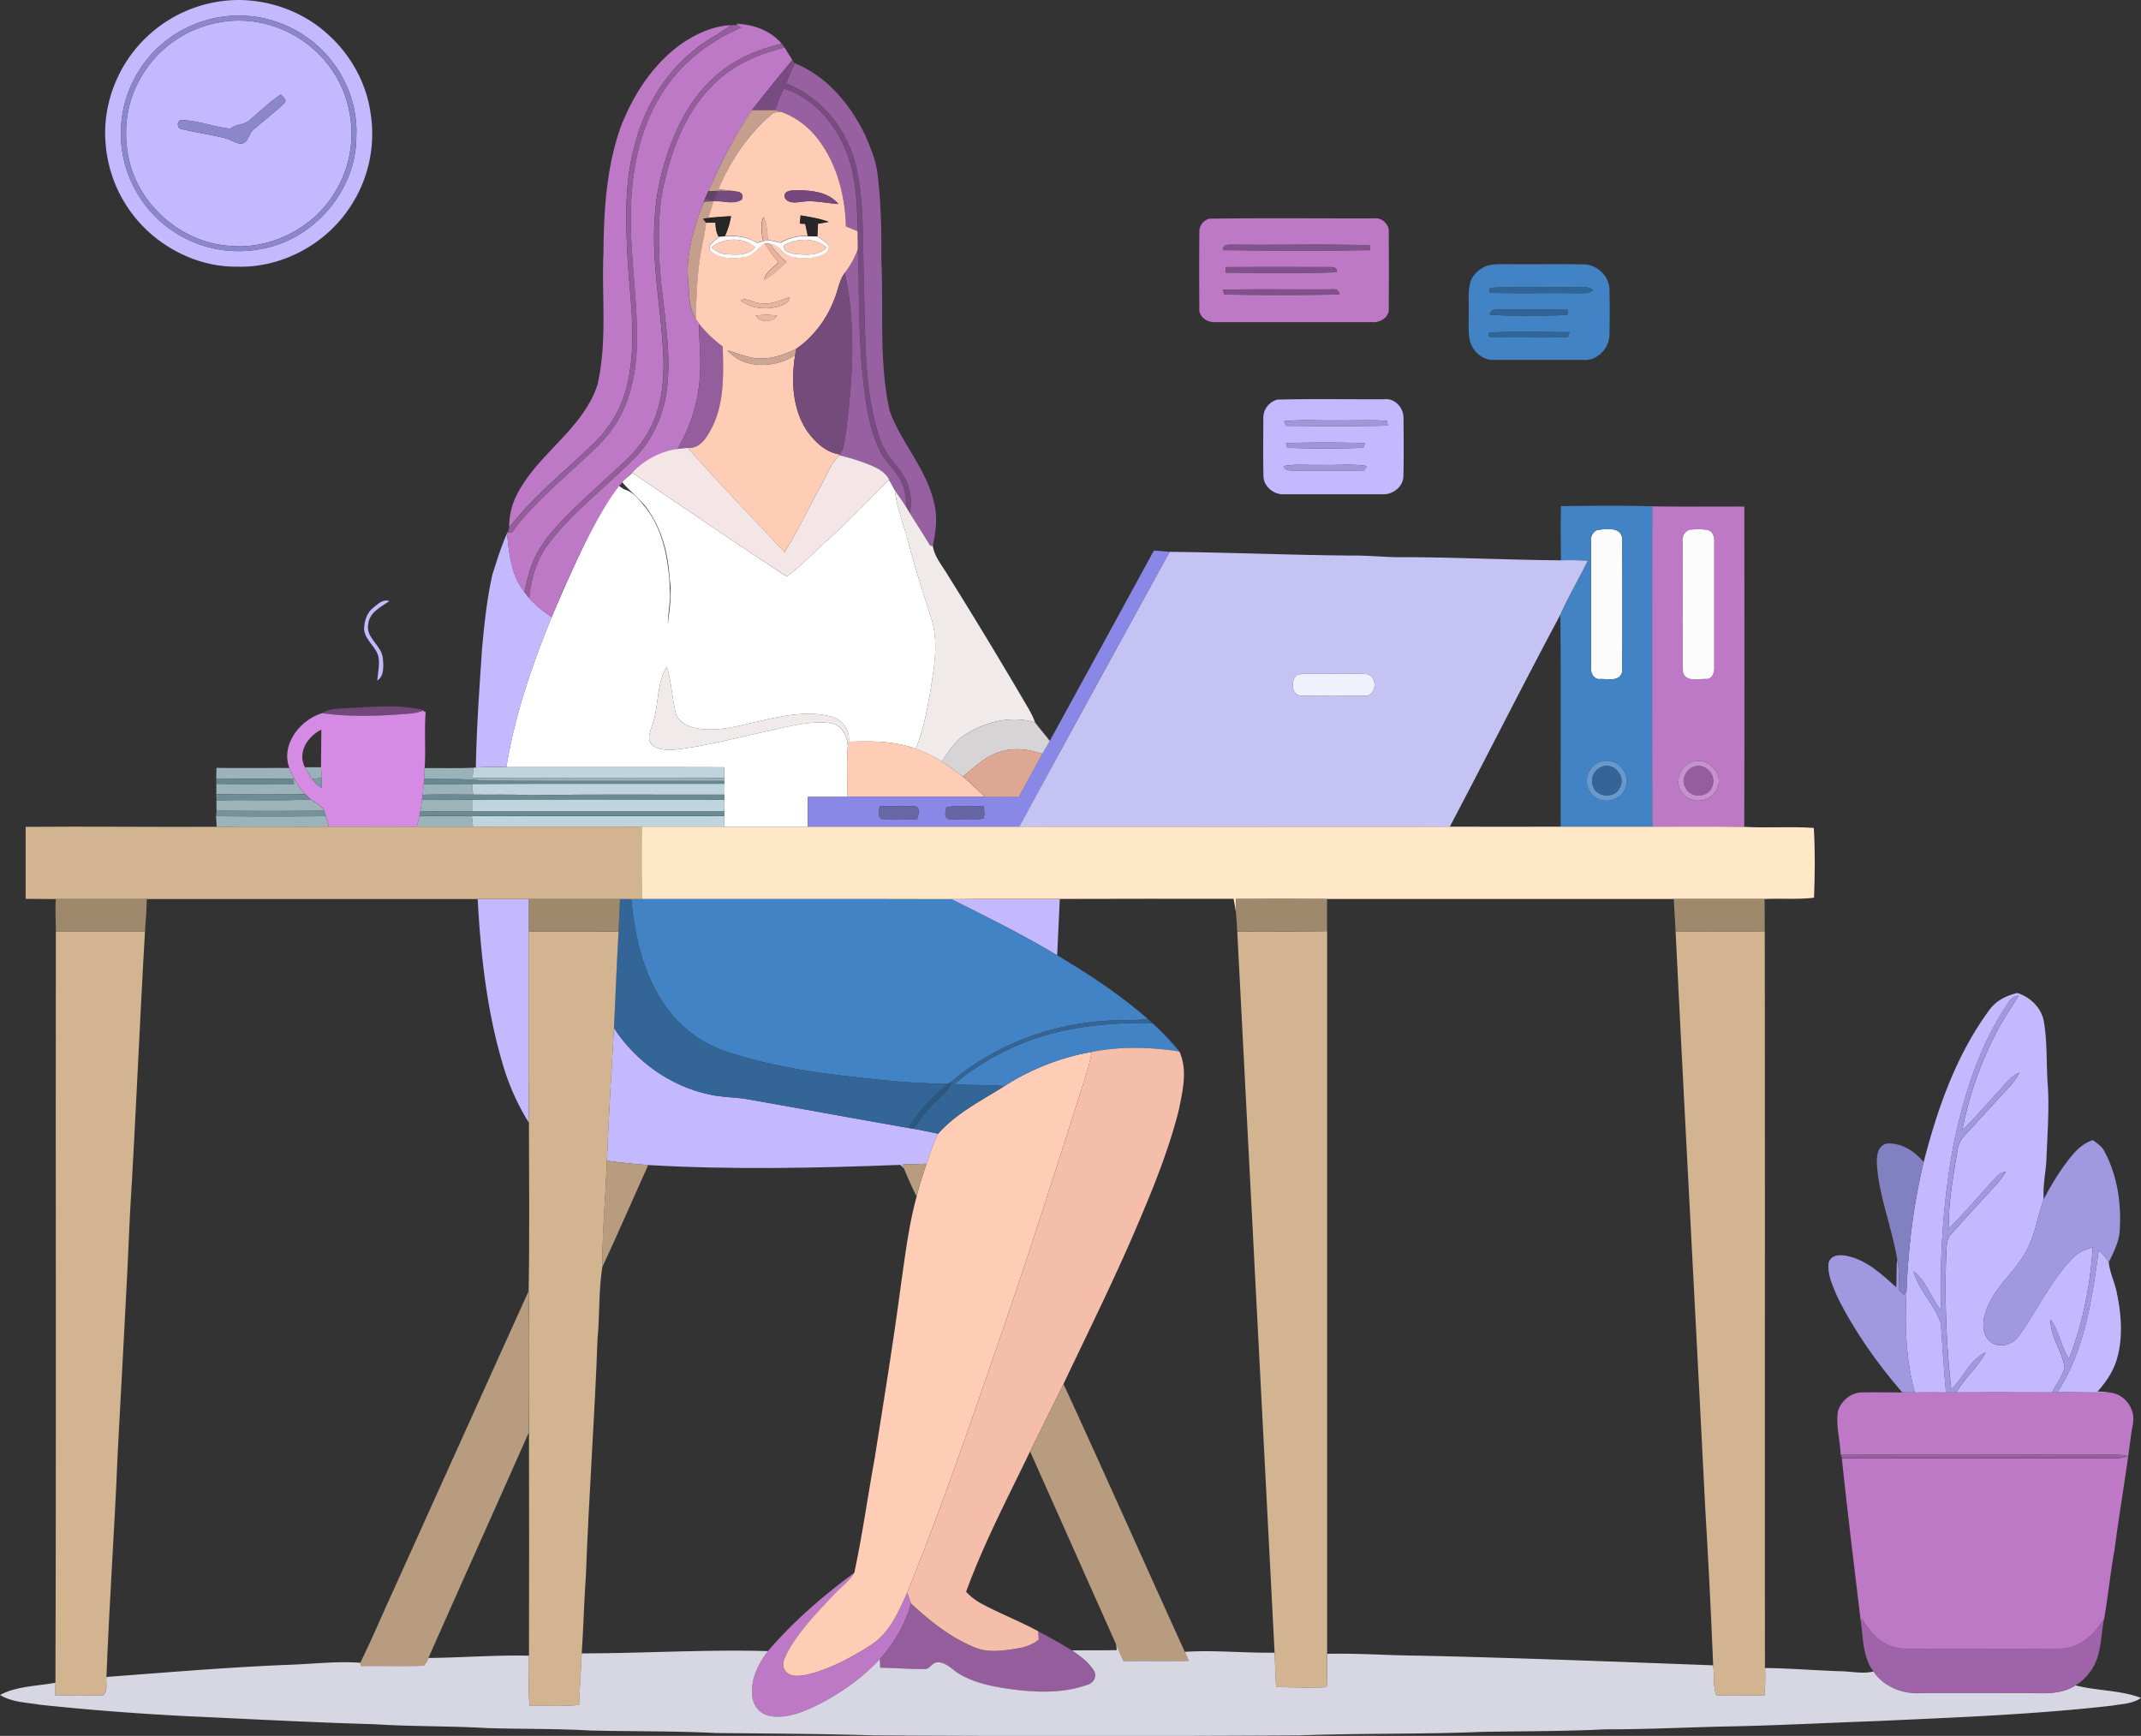<svg id="Calque_1" data-name="Calque 1" xmlns="http://www.w3.org/2000/svg" viewBox="0 0 1398.93 1134.19"><rect x="0" y="0" width="1398.93" height="1134.19" fill="#333333" stroke="none"/><defs><style>.cls-1{fill:#fff;}.cls-2{fill:#c4b9ff;}.cls-3{fill:#8c86ca;}.cls-4{fill:#bd79c6;}.cls-5{fill:#935e9b;}.cls-6{fill:#784b81;}.cls-7{fill:#9760a1;}.cls-8{fill:#c59e8d;}.cls-9{fill:#ffcdb6;}.cls-10{fill:#75497d;}.cls-11{fill:#604560;}.cls-12{fill:#754b7f;}.cls-13{fill:#272728;}.cls-14{fill:#e9b4a0;}.cls-15{fill:#fcfcfc;}.cls-16{fill:#e7b29e;}.cls-17{fill:#84528c;}.cls-18{fill:#4283c5;}.cls-19{fill:#81518a;}.cls-20{fill:#754b7c;}.cls-21{fill:#306696;}.cls-22{fill:#82518b;}.cls-23{fill:#e8b39f;}.cls-24{fill:#2e6596;}.cls-25{fill:#eab5a1;}.cls-26{fill:#306798;}.cls-27{fill:#cda693;}.cls-28{fill:#9f98d8;}.cls-29{fill:#9e97d7;}.cls-30{fill:#f4e6e6;}.cls-31{fill:#f0eaea;}.cls-32{fill:#8988e6;}.cls-33{fill:#c5c3f4;}.cls-34{fill:#f1f1fe;}.cls-35{fill:#72487b;}.cls-36{fill:#d58be3;}.cls-37{fill:#d6d4d5;}.cls-38{fill:#dea793;}.cls-39{fill:#6799cd;}.cls-40{fill:#c591cf;}.cls-41{fill:#336697;}.cls-42{fill:#9cb3ba;}.cls-43{fill:#99b2b9;}.cls-44{fill:#9ab2b9;}.cls-45{fill:#c0d4dd;}.cls-46{fill:#8097a4;}.cls-47{fill:#678791;}.cls-48{fill:#6e8d97;}.cls-49{fill:#6a8a94;}.cls-50{fill:#6866a5;}.cls-51{fill:#6765a3;}.cls-52{fill:#74929c;}.cls-53{fill:#d2b490;}.cls-54{fill:#ffe8c8;}.cls-55{fill:#9e896c;}.cls-56{fill:#a099df;}.cls-57{fill:#f5beaa;}.cls-58{fill:#2c5781;}.cls-59{fill:#8180c1;}.cls-60{fill:#b79c7f;}.cls-61{fill:#9f63a9;}.cls-62{fill:#d7d7e3;}</style></defs><title>log</title><path class="cls-1" d="M409.46,393.94c2.27-2,4.55-3.89,6.75-5.91,33.57,22.66,67,45.62,100.9,67.77,10.08-7.21,18.37-16.5,27.63-24.66C558.5,419,570.84,405.35,584,392.53c1.26,2.25,2.53,4.53,3.78,6.8,1.21,11.38,5.6,22,8.45,33,4.51,17,9.75,33.74,15.22,50.42,4,12,3,24.89,1.2,37.2-2.58,16.35-5,33-11.21,48.43-14-5.22-29.08-5.12-43.77-4.6a15.37,15.37,0,0,0-12.15-16.65c-15.63-3.79-31.85-.18-47.18,3.38-13.31,3-27.07,7.08-40.8,4.28-5.48-1.12-11.64-4.09-13-10.06-2.4-9.93-2.76-20.29-5.81-30.09-7.19,12.28-4.93,27.15-10.1,40.07-1.12,3.38-2.58,7.62.1,10.69,4.17,4.1,10.64,3.74,16.06,3.45,20.7-2.41,40.81-8.13,61.2-12.3,13.15-3,26.65-6.73,40.21-4.89,6.94,1.21,10.31,8.19,10.85,14.61-.92,11.15-.16,22.33-.48,33.51H530.92c-.07,6.5-.07,13-.08,19.49q-27.24.1-54.49,0c0-2.33,0-4.65,0-7,0-.76,0-2.28,0-3,0-2.59,0-5.19,0-7.77,0-.8,0-2.4,0-3.2,0-2.38,0-4.74,0-7.11l0-1.9,0-2c0-2.3-.08-4.58-.11-6.86-47.45-.18-94.88,0-142.3-.1,5.47-33.84,16.65-66.39,29.58-98,12.56-29.67,26-59.09,42.27-86.95,1.66,1.15,3.32,2.33,5,3.4,6.44,1.77,10.54,7.65,14.58,12.56,12.44,16.45,15.1,37.73,15.56,57.74-.43,6-1.38,12-1.46,18,1-9.85,2.81-19.75,1.13-29.62-.76-15.35-4.58-30.93-13.18-43.82C422.73,406,415.16,400.82,409.46,393.94Z" transform="translate(-3.07 -79.12)"/><path class="cls-2" d="M159.31,79.12c21.33.18,42.62,8.14,58.31,22.71,14.69,13.25,24.89,31.67,27.6,51.32a86.15,86.15,0,0,1-13.66,61.61c-16,24.26-45,39.7-74.12,38.58-18.37.15-36.48-6.58-51.07-17.6A87.08,87.08,0,0,1,72,171.86c-1.89-25.28,8.39-51,26.78-68.43A87.61,87.61,0,0,1,159.31,79.12ZM144.9,90.63A78.3,78.3,0,0,0,107.55,109c-15.76,14.18-25.43,35-25.46,56.29-.57,23.82,11,47.5,29.91,61.91a77,77,0,0,0,61.81,14.56c34.39-6,62.11-38.29,62.09-73.27,1.38-25.92-12.26-51.73-33.77-66A76.72,76.72,0,0,0,144.9,90.63Z" transform="translate(-3.07 -79.12)"/><path class="cls-2" d="M146.44,93.76c19.08-3.64,39.43,1.28,55.19,12.49,14.76,10.42,25.69,26.48,29.34,44.24a72.92,72.92,0,0,1-9.26,54.57c-14.14,23.25-42,37.43-69.13,34.64-29.68-2.18-56.38-24.4-64.4-53-4.7-17.37-3.51-36.69,4.73-52.83A73.93,73.93,0,0,1,146.44,93.76Zm19.67,63.86c-3.51,3.23-8.9,2.54-12.58,5.58-10.7-1.18-21-5.32-31.77-5.66-3.12.07-3.4,5.35-.28,5.83,9.77,2.46,19.83,3.69,29.57,6.32,3.87,1,7.57,4.6,11.72,2.68,2.91-2.18,3.22-6.4,6.07-8.67,6.48-5.66,13.38-10.9,19.64-16.83,2.77-2-.49-4.51-1.92-6C179.19,145.73,172.85,151.93,166.11,157.63Z" transform="translate(-3.07 -79.12)"/><path class="cls-2" d="M837.67,340.22c23.36-.61,46.77-.11,70.15-.25,6.85-.72,12.44,5.81,12.3,12.35.08,12.62.25,25.27-.08,37.89-.1,7.17-7.22,12.38-14.09,11.84-21.31,0-42.62.08-63.93,0-6.63.31-13.17-4.88-13.4-11.67-.33-12.64-.1-25.3-.1-38A12.33,12.33,0,0,1,837.67,340.22Zm4.42,14.12c.36.74,1.07,2.23,1.43,3,22.11.1,44.26.38,66.39-.15-.18-.77-.53-2.3-.69-3.07-10.9-.89-21.87-.13-32.79-.36C865,354,853.48,353.08,842.09,354.34Zm1.33,14.28c.18.77.54,2.31.74,3.09,16.53.49,33.16.54,49.7,0,.26-.76.8-2.28,1.08-3.05C877.78,368.08,860.57,368.08,843.42,368.62Zm-1.74,15c1.23,3.74,5.45,2.79,8.5,3,14.74-.18,29.5.07,44.24-.13.46-.72,1.36-2.17,1.82-2.87-9.78-1.64-19.77-.38-29.63-.76C858.31,383.15,849.9,382.07,841.68,383.64Z" transform="translate(-3.07 -79.12)"/><path class="cls-2" d="M324.85,454.35c2.94-9,5.63-18.17,9.57-26.81,1.23,13.36,2.68,27.56,11.38,38.45,1,1.31,2,2.61,3,3.87a77.84,77.84,0,0,0,14.78,12.46c-12.94,31.64-24.12,64.19-29.58,98a199.1,199.1,0,0,0-20,.26c.43-25.76,2.31-51.47,4-77.16C319.49,487,321.2,470.49,324.85,454.35Z" transform="translate(-3.07 -79.12)"/><path class="cls-2" d="M246.81,476.29c3-2.36,6.52-6.06,10.67-4.42-5.65,3.89-13.12,7.39-13.84,15.15-1.64,8.91,8.67,13.64,9.59,22.08.41,4.84,1.08,11.74-3.66,14.69.43-5,1.61-10.06.87-15.1-1.3-7-8.83-11-9.47-18.27C241,485.17,242.6,479.69,246.81,476.29Z" transform="translate(-3.07 -79.12)"/><path class="cls-2" d="M315.18,666.55q16.75,0,33.51,0c0,7,0,14.09,0,21.13,0,41.7,0,83.4,0,125.1a153.58,153.58,0,0,1-16.07-34.9C321.41,741.84,317.23,704.08,315.18,666.55Z" transform="translate(-3.07 -79.12)"/><path class="cls-2" d="M624.74,666.66c23.59-.26,47.2-.07,70.79-.13-.46,12.25-1.2,24.49-1.72,36.74C671.43,689.88,648.07,678.27,624.74,666.66Z" transform="translate(-3.07 -79.12)"/><path class="cls-2" d="M1302.71,739.28c4.32-6.22,11.3-9.75,18.54-11.38,8.27,2.71,15.22,9.19,17.14,17.88,2.5,13.77,1.64,27.86,2.66,41.78,1.13,16.43-.26,32.87-.85,49.28-.48,8.64-2.46,17.19-1.74,25.89-3.5,9.21-4.84,19.11-8.8,28.17-6.58,17.45-24.12,28.12-29.37,46.31-2.43,6.81-1.82,16.65,5.68,20,6.16,2.58,13.13-.46,16.63-5.86,12-16.57,20.49-35.79,35.07-50.45,3.37-3.69,8.09-5.5,12.79-6.81-1.59,24.84-6.45,49.68-15.53,72.91-5.14-8.08-6.25-18-12-25.74-.31,11.34,7.62,20.65,9.21,31.57-1.81,5.78-5.45,10.75-8.31,16.06-20.78-.07-41.58-.13-62.37,0,5.27-9.51,14.05-16.52,19-26.17-10.34,4.86-14.51,16.53-22.44,24.13a597.51,597.51,0,0,1-3.22-89.87c.28-4,.15-8.57,3.2-11.62q14.78-16.43,29.78-32.65a49.42,49.42,0,0,0,5.83-7.95c-2.79.11-4.88,1.87-6.62,3.83-10.24,11.11-20,22.69-30.72,33.41,0-17.42,3-34.72,5.94-51.83.48-4.14,2.94-7.57,5.75-10.47,9.51-10.18,18.76-20.6,28.32-30.75a39.24,39.24,0,0,0,6.21-9c-6.09,2.41-9.69,8.11-14,12.64-7.73,8.29-15,17.07-23.25,24.84A237.51,237.51,0,0,1,1308,752.69c4.06-8.06,9.49-15.3,14-23.08a9,9,0,0,0-6.45,4.25c-18.57,27.25-28.89,59.15-35.63,91.18-7,36.28-9.47,73.3-8.55,110.23-6.71-8-9.46-19.14-18-25.56,3.38,12.66,14,21.92,17.89,34.3,1,15,2,30,3.3,44.92q-10.17-.17-20.32,0c-6.06-21.79-6.63-44.54-5.43-67,1.15-28.11,4.56-56.18,11.2-83.53C1269,803.45,1281.19,768.6,1302.71,739.28Z" transform="translate(-3.07 -79.12)"/><path class="cls-2" d="M399.61,837.48c1.18-28.93,2.94-57.82,4.61-86.7,14.17,21.85,37,38.06,62.5,43.49,7.09,1.49,14.37,1.81,21.57,2.51,36.1,6.25,72.14,13,108.24,19.29l3.35.53c5.42,1,10.79,2.15,16.19,3.25-3.18,6.25-5.29,13-7.55,19.62-5.27.16-10.54.33-15.79.53.26.67.79,2,1,2.68-.59-.62-1.81-1.84-2.4-2.46-54.9,2.1-109.9,3.28-164.78.11C417.57,839.62,408.56,838.8,399.61,837.48Z" transform="translate(-3.07 -79.12)"/><path class="cls-2" d="M1347.46,988.82c17.81-27.66,22.59-61,26.92-93a73.23,73.23,0,0,1,6.57,7.85c.54,6.8,3.78,12.92,5.12,19.55,3.17,14.74,4.4,30.39-.16,45-2.45,7.6-7.06,14.25-12.35,20.14a60.66,60.66,0,0,1,8.26.54C1370.36,989,1358.92,988.67,1347.46,988.82Z" transform="translate(-3.07 -79.12)"/><path class="cls-3" d="M144.9,90.63a76.72,76.72,0,0,1,57.23,11.89c21.51,14.3,35.15,40.11,33.77,66,0,35-27.7,67.29-62.09,73.27A77,77,0,0,1,112,227.25c-18.93-14.41-30.49-38.09-29.91-61.91,0-21.26,9.7-42.11,25.46-56.29A78.3,78.3,0,0,1,144.9,90.63Zm1.54,3.14A73.93,73.93,0,0,0,92.9,133.9c-8.24,16.14-9.42,35.46-4.73,52.83,8,28.58,34.72,50.8,64.4,53,27.15,2.79,55-11.39,69.13-34.64A72.92,72.92,0,0,0,231,150.5c-3.64-17.76-14.58-33.82-29.34-44.24C185.87,95,165.52,90.12,146.44,93.76Z" transform="translate(-3.07 -79.12)"/><path class="cls-3" d="M166.11,157.63c6.75-5.7,13.08-11.9,20.46-16.79,1.43,1.53,4.7,4,1.92,6-6.25,5.93-13.15,11.16-19.64,16.83-2.86,2.27-3.17,6.48-6.07,8.67-4.15,1.92-7.85-1.69-11.72-2.68-9.74-2.63-19.8-3.86-29.57-6.32-3.12-.48-2.84-5.76.28-5.83,10.79.34,21.06,4.48,31.77,5.66C157.21,160.17,162.59,160.86,166.11,157.63Z" transform="translate(-3.07 -79.12)"/><path class="cls-4" d="M484.22,94.57c11.1.56,22.28,4.38,29.62,13.08-15.37,3.6-30.39,9.87-42.36,20.36-18.17,15.37-28.63,37.76-35,60.27-6.3,21.79-7.11,44.8-5.09,67.28,1.49,19.73,4.66,39.32,5.2,59.12.26,15-1.53,30.49-8.52,44-4.24,8.49-10.39,15.86-17.29,22.31-11.67,10.77-23.46,21.41-34.84,32.47-8.57,8.52-17,17.52-22.59,28.3-4,7.57-5.75,16-7.62,24.26-8.7-10.88-10.15-25.09-11.38-38.45l-.08-.69.64.08,2.51.28c11.25-15.81,26-28.53,40.12-41.68,9.64-9,20.13-17.39,27.3-28.6,8.88-13.45,12.79-29.57,14-45.48,2-31.31-4.27-62.4-3.58-93.71.34-28.57,6.4-58.08,23.08-81.79,12-17.39,29.49-30.42,48.76-38.76l-2.08-1.86Z" transform="translate(-3.07 -79.12)"/><path class="cls-4" d="M450,106.59c9.13-5.86,19.41-10.49,30.39-11-7.35,6-16.25,9.8-23.48,16-19.78,15.66-33.16,38.5-39.24,62.83-6.45,23.15-5.78,47.45-4.68,71.22,1.46,26.74,6.07,53.83.82,80.44a77,77,0,0,1-21.44,41.36c-19,18.62-40.17,35.23-56.62,56.31a46.48,46.48,0,0,1,3.83-18.9c12.89-28.24,43.82-44.13,53.8-74.07,6.65-28.48,2.73-58,4-86.88.21-27.56,2-55.61,11.25-81.81C417.06,140.37,430.49,119.82,450,106.59Z" transform="translate(-3.07 -79.12)"/><path class="cls-4" d="M471.91,131.84c12.18-11.3,27.93-17.7,43.85-21.65,1.66,2.73,3.32,5.45,5.07,8.13q-13.47,16.2-26.51,32.79C483.14,167.74,474,185.75,465.87,204c-.53,1.21-1.58,3.61-2.1,4.81-.21.49-.61,1.48-.8,2-6.27,16.32-11.77,33.51-10.36,51.24,1,8.54,0,18.11,5.24,25.5.66,1,1.33,2.05,2,3.07-.08,12.33,1.61,24.64.33,37a106.38,106.38,0,0,1-14.51,44.88A86.06,86.06,0,0,0,416.21,388c-6.49,5.31-15,14-32.86,50.15C378,448.95,371,463.92,363.59,482.33a77.84,77.84,0,0,1-14.78-12.46c1.33-12.85,5-25.73,13.07-36,16.32-21.28,38.15-37.33,56.77-56.44,12.62-13.28,19.5-31.29,20.72-49.42,2.25-28.16-5.06-55.85-5.6-83.89-.38-15.58-.31-31.36,3.61-46.54C443,173.24,453,148.84,471.91,131.84Z" transform="translate(-3.07 -79.12)"/><path class="cls-4" d="M793.33,222c35.92-.53,71.87-.1,107.81-.21,5-.54,9.88,4.07,9.34,9.18q.17,24.7,0,49.4c.64,5.91-5.6,9.78-10.93,9.21q-51,0-102,0c-5.35.49-11.41-3.3-10.82-9.21-.16-16.47-.13-32.93,0-49.38A8.68,8.68,0,0,1,793.33,222Zm8.77,20.57c32.06.33,64.16.43,96.21,0-.07-.77-.21-2.33-.28-3.1-29-1.07-58.07-.1-87.09-.49C807.71,239.32,802.18,237.69,802.1,242.52ZM804,253.67c0,.89,0,2.66,0,3.55,24.2.2,48.46.67,72.63-.25-.11-2.25-1.2-3.37-3.23-3.35C850.26,253.59,827.15,253.49,804,253.67Zm-2,14.74c.25.77.74,2.35,1,3.14q37.48.59,75,0c.31-3-2.4-3.71-4.84-3.37C849.51,268.36,825.77,267.9,802.06,268.41Z" transform="translate(-3.07 -79.12)"/><path class="cls-4" d="M1082.59,409.93c20.08.41,40.17,0,60.25.21,0,69.74.15,139.48-.08,209.24-20.06-.31-40.11-.07-60.15-.13Q1082.48,514.59,1082.59,409.93Zm24.33,15.45c-3.12.94-4.86,4.42-4.42,7.55.16,28.45-.28,56.94.21,85.39,1.87,6.55,10,4.25,15,4.4,4.09.31,5.65-4.42,5.4-7.73q0-41.1,0-82.22c.08-3-1-6.52-4.2-7.31A35,35,0,0,0,1106.92,425.38Zm4.81,151c-9.83.44-16,13.81-9.11,21.21,5.78,7.58,18.86,5.65,22.38-3.14C1129.37,586,1120.8,575.3,1111.73,576.33Z" transform="translate(-3.07 -79.12)"/><path class="cls-4" d="M1204,1001c2.2-6.6,8.34-12,15.51-12.08,8.82-.26,17.66,0,26.5,0h8.23q10.15-.15,20.32,0l6.88,0c20.78-.16,41.58-.1,62.37,0l3.64,0c11.46-.15,22.9.21,34.36.11,6.67.61,12.35,5.65,14.33,12,2.08,5.38-.15,11-.76,16.5-3.05,24.77-7.49,49.35-10.65,74.11-2.82,15-4.15,30.19-6.83,45.15-6.27,10.18-16,19.39-28.71,19.57-30.08.39-60.19,0-90.28.2-8.06,0-16.66.57-23.94-3.51-6.88-3.46-11.25-10-15.45-16.12-.08.94-.26,2.81-.36,3.74-4.33-36.25-8.85-72.5-12.66-108.81,56.87.07,113.74,0,170.59,0,5.42-.15,11.13.85,16.27-1.41-7.47-1.66-15.15-.69-22.72-.87-55-.16-109.93.31-164.9-.25C1205.4,1019.81,1202.46,1010.44,1204,1001Z" transform="translate(-3.07 -79.12)"/><path class="cls-4" d="M504.81,1157.93c16.58-19.34,36-36.13,56.48-51.21-3.48,6-9.46,9.87-14,15-10.65,11.34-21.62,22.72-29.39,36.32-1.89,3.84-4.81,8.83-1.72,12.84,3.15,4.38,9.31,3.28,13.91,2.58,15-3.55,28.71-11,41.63-19.18,12.38-7.73,18.39-21.75,24.12-34.53.8,2.38,1.59,4.79,2.51,7.17a90.77,90.77,0,0,1-20.39,36.2c-11.31,12.25-25.12,22-39.93,29.63-9.54,4.66-19.95,9.28-30.83,7.75a14.18,14.18,0,0,1-12.64-14C493.48,1175.89,498.72,1166.16,504.81,1157.93Z" transform="translate(-3.07 -79.12)"/><path class="cls-5" d="M480.43,95.64l4.66-.3,2.08,1.86c-19.27,8.34-36.77,21.38-48.76,38.76-16.68,23.71-22.74,53.22-23.08,81.79-.69,31.31,5.58,62.4,3.58,93.71-1.21,15.91-5.12,32-14,45.48-7.17,11.21-17.66,19.62-27.3,28.6-14.1,13.15-28.88,25.87-40.12,41.68l-2.51-.28c.2-.79.61-2.35.82-3.14,16.45-21.08,37.61-37.69,56.62-56.31a77,77,0,0,0,21.44-41.36c5.25-26.61.64-53.7-.82-80.44-1.1-23.77-1.77-48.07,4.68-71.22,6.07-24.33,19.45-47.17,39.24-62.83C464.18,105.44,473.08,101.66,480.43,95.64Z" transform="translate(-3.07 -79.12)"/><path class="cls-5" d="M471.48,128c12-10.49,27-16.76,42.36-20.36.48.64,1.44,1.89,1.92,2.53-15.92,4-31.67,10.36-43.85,21.65-18.86,17-28.94,41.4-34.53,65.7-3.92,15.19-4,31-3.61,46.54.54,28,7.85,55.74,5.6,83.89-1.21,18.12-8.09,36.13-20.72,49.42C400,396.5,378.2,412.56,361.88,433.83c-8.09,10.31-11.74,23.18-13.07,36-1-1.26-2.05-2.56-3-3.87,1.87-8.26,3.63-16.7,7.62-24.26,5.63-10.79,14-19.78,22.59-28.3,11.38-11.07,23.16-21.7,34.84-32.47,6.9-6.45,13.05-13.82,17.29-22.31,7-13.48,8.78-29,8.52-44-.54-19.8-3.71-39.39-5.2-59.12-2-22.48-1.21-45.49,5.09-67.28C442.85,165.77,453.31,143.38,471.48,128Z" transform="translate(-3.07 -79.12)"/><path class="cls-5" d="M460.19,327.58c1.28-12.31-.41-24.63-.33-37a77.88,77.88,0,0,0,15.45,14.84c.53,18.06,1.23,37.22-7.35,53.72-3.15,6-7.7,13.33-15.51,12.59-2.27.2-4.51.43-6.76.69A106.38,106.38,0,0,0,460.19,327.58Z" transform="translate(-3.07 -79.12)"/><path class="cls-5" d="M1111.69,579.57c6.91-.92,12.85,6.58,10.18,13.13-2.23,7.75-14.33,8.39-17.55,1.08C1100.68,588.11,1105.44,580.44,1111.69,579.57Z" transform="translate(-3.07 -79.12)"/><path class="cls-5" d="M598.36,1126.89c12,11.13,25.1,21.67,40.29,28.11,9.57,4.43,20.39,2.63,30.4,1a29.55,29.55,0,0,0,12.67-5.4c-.07-1.4-.21-4.2-.28-5.61,7.49,3.94,14.92,8,22.08,12.53,5.34,3.79,11,7.72,14.37,13.5,2.05,3.58-.39,7.91-4.19,8.91-14.61,5.32-30.62,5.19-45.89,3.45-12.89-1.63-26.19-3.66-37.6-10.24-4.81-2.74-8.72-8-14.73-7.83-3.35.07-4.88,4.38-8.21,4.43-9.72,0-19.41-.72-29.12-.9-.07-1.9-.13-3.79-.2-5.68A90.77,90.77,0,0,0,598.36,1126.89Z" transform="translate(-3.07 -79.12)"/><path class="cls-6" d="M494.32,151.09q13.08-16.55,26.51-32.79l1.48,2.1c-1.84,4.42-3.87,8.77-5.6,13.23,23.89,9.16,41,31.42,46.2,56.18,5.3,25.92,3.71,52.6,4.68,78.89,1.13,32.75-.2,66.54,10.7,97.93,3.64,11.72,15.19,18.8,18.45,30.67,1.94,5.55,1.67,11.51.94,17.25l-2.4-4c-.34-5.25-.49-10.7-2.81-15.55C589,387,581.66,381.44,578,373.52c-7.47-15.25-9.41-32.33-11.21-49-2.89-27.42-2.13-55-3.18-82.53,0-4-.1-7.91-.16-11.85-.15-17.34-.8-35.15-7.19-51.48-7.13-18.6-21.49-35.3-40.81-41.58a77.84,77.84,0,0,0-5.63,14.14C504.62,151.13,499.46,151.24,494.32,151.09Z" transform="translate(-3.07 -79.12)"/><path class="cls-7" d="M522.31,120.41c21.13,8.45,36.51,27.12,46.18,47.22,3.18,7.5,6.44,15.09,7.73,23.18,2.54,19.29,2.89,38.78,2.73,58.2,1.59,32.83-1.77,66.19,5.4,98.55,7.57,20.92,24.08,37.84,29,59.89,2.51,9.31,1.18,19-.74,28.3-.43,0-1.25-.07-1.66-.08-4.37-7.08-8.82-14.09-13.23-21.11.74-5.75,1-11.71-.94-17.25-3.27-11.87-14.81-18.95-18.45-30.67-10.9-31.39-9.57-65.18-10.7-97.93-1-26.28.62-53-4.68-78.89-5.17-24.76-22.31-47-46.2-56.18C518.44,129.18,520.47,124.83,522.31,120.41Z" transform="translate(-3.07 -79.12)"/><path class="cls-7" d="M515.38,137.07c19.32,6.29,33.69,23,40.81,41.58,6.39,16.34,7,34.15,7.19,51.48l-7.6-3.07c-.53-20.67-6.17-42.06-19.31-58.4a53.45,53.45,0,0,0-22.9-16.45l-3.83-1A77.84,77.84,0,0,1,515.38,137.07Z" transform="translate(-3.07 -79.12)"/><path class="cls-7" d="M563.55,242c1.05,27.52.3,55.11,3.18,82.53,1.81,16.66,3.74,33.74,11.21,49,3.71,7.93,11.1,13.45,14.53,21.54,2.31,4.84,2.46,10.29,2.81,15.55-2.45-3.81-5.07-7.5-7.55-11.28-1.25-2.27-2.51-4.55-3.78-6.8-2.35-4.81-7.24-7.39-12-9.39a134.61,134.61,0,0,0-20.55-6.5l-.15-.66c3-2.54,3.23-6.67,3.92-10.23,4.84-35.86,7.62-72.76-.13-108.42A55.79,55.79,0,0,0,563.55,242Z" transform="translate(-3.07 -79.12)"/><path class="cls-7" d="M1205.76,1029.22c55,.56,109.93.08,164.9.25,7.57.18,15.25-.79,22.72.87-5.14,2.27-10.85,1.26-16.27,1.41-56.85-.08-113.72,0-170.59,0C1206.34,1031.08,1206,1029.85,1205.76,1029.22Z" transform="translate(-3.07 -79.12)"/><path class="cls-8" d="M465.87,204c8.18-18.29,17.27-36.3,28.45-52.95,5.14.15,10.29,0,15.43.11l3.83,1c-2.22.23-4.71,0-6.44,1.66-15.42,13.1-27,30.44-34.46,49.15,4.25.43,8.54.76,12.76,1.53a89,89,0,0,0-13.71-.69Z" transform="translate(-3.07 -79.12)"/><path class="cls-8" d="M463,210.82c2.13-.1,4.28-.16,6.44-.2-1.07,3.66-2.08,7.32-3.33,10.92l-3.63.43,2,2.66a138.52,138.52,0,0,1-2.33,14c-3.35,16.09-4.07,32.57-4.24,49-5.19-7.39-4.24-17-5.24-25.5C451.19,244.33,456.69,227.14,463,210.82Z" transform="translate(-3.07 -79.12)"/><path class="cls-9" d="M507.14,153.88c1.72-1.69,4.22-1.43,6.44-1.66a53.45,53.45,0,0,1,22.9,16.45c13.13,16.34,18.78,37.73,19.31,58.4l7.6,3.07c.07,3.94.16,7.9.16,11.85a55.79,55.79,0,0,1-8.45,15.33c-2.61,3.5-3.76,7.73-5,11.85-4.55,15.15-13.86,29-27,38-7.54,3.69-15.79,6.55-24.3,6.14-7.11-.33-13.66-3.37-20.41-5.32,10.92,12.59,31.06,11.74,44.18,3.18-2.56,16.58-1.86,34.85,7.65,49.27,5.09,7.17,12,14,21.06,15.51l.15.66c-6,6.14-8.82,14.58-13.1,21.9-7.62,13.72-14.25,28.06-22.66,41.34-21.16-22.62-42.75-44.88-63.26-68.1,7.81.74,12.36-6.6,15.51-12.59,8.59-16.5,7.88-35.66,7.35-53.72a77.88,77.88,0,0,1-15.45-14.84c-.69-1-1.36-2.05-2-3.07.16-16.38.89-32.87,4.24-49a138.52,138.52,0,0,0,2.33-14c2,0,4.09,0,6.16,0,.11,3.18.44,6.42,2.15,9.23-2.27,2.71-7.55,4.81-5.6,9.1,5.63,5.47,14.58,5.42,21.87,4.27,5.91-.56,9.21-6,13.77-9.1a105.45,105.45,0,0,0,9,12.53c-3.38,3.48-8.44,6.16-9.33,11.33,5.48-3,10-7.42,14.61-11.54a51.17,51.17,0,0,1-10.69-12c5.83.72,8.31,7.29,13.92,8.41,7.17,1.58,15.3,1.54,21.82-2.23,2-.94,2.53-3.12,2.46-5.12-2.1-2.43-4.88-4.12-7.47-5.94.11-2.74.25-5.48.38-8.23,2.33-.39,4.7-.79,7-1.25-5.89-2.18-12.13-3.14-18.31-4.2-.11,1.33-.36,4-.48,5.35l3.5.16c.54,2.69,1.12,5.37,1.71,8.06a30.2,30.2,0,0,0-17.78,4.24c-2.74-.62-5.5-1.26-8.26-1.76-.64-5.06-.46-10.41-2.94-15-2.22,5.06-1.25,10.54-.15,15.73-1.36.36-2.73.74-4.07,1.12-6.34-3.87-13.79-5-21.1-4.27a49.78,49.78,0,0,0,4.07-13.13c-4.91.28-9.82.62-14.69,1.12,1.25-3.6,2.27-7.26,3.33-10.92,6.07-.44,12.76,2.46,18.35-1,1.2-2.64.43-4.33-2.31-5.11-4.22-.77-8.5-1.1-12.76-1.53C480.17,184.32,491.73,167,507.14,153.88Zm8.68,54.32c2.07,4.07,7.32,3.27,11.07,2.76,8-1.17,16,.9,24,1.46-6.55-8-17.68-8.93-27.27-9C520.42,203.53,514.79,203.43,515.83,208.21ZM487,275.37c6.73,5.4,16.19,6.24,24.33,4.14,3.18-1.08,7.35-2.22,7.7-6.24-7,2.41-14.37,5.8-21.83,3.43C493.85,276.19,490.41,273.55,487,275.37Zm9.9,9.92c2.79,4.91,11,4.68,13.89,0A55.38,55.38,0,0,0,496.93,285.29Z" transform="translate(-3.07 -79.12)"/><path class="cls-9" d="M468,240.72c7.63-6.48,21-6.88,28.43,0-4.48,5.52-12.15,4.86-18.5,4.5A15.16,15.16,0,0,1,468,240.72Z" transform="translate(-3.07 -79.12)"/><path class="cls-9" d="M515.47,239.34c8.23-4.83,20.29-5.11,27.7,1.43-5.25,5.84-13.82,4.86-20.87,4.27C519.31,244.44,514.37,243.46,515.47,239.34Z" transform="translate(-3.07 -79.12)"/><path class="cls-9" d="M557.63,563.76c14.69-.53,29.8-.62,43.77,4.6a80.53,80.53,0,0,1,17,8.27c4.7,3.17,9.34,6.44,13.86,9.9,5,4.17,9.62,8.87,14.48,13.25-30.08,0-60.14,0-90.2,0,.31-11.18-.44-22.36.48-33.51C557.2,565.63,557.5,564.38,557.63,563.76Z" transform="translate(-3.07 -79.12)"/><path class="cls-9" d="M659.32,788.77a155.7,155.7,0,0,1,57-22.34c-1.67,10.67-5.63,20.75-8.75,31-17.34,54.52-34.8,109-53.62,163.06-18.34,53.42-36.94,106.79-58.1,159.18-5.73,12.77-11.74,26.79-24.12,34.53-12.92,8.19-26.65,15.63-41.63,19.18-4.6.71-10.75,1.81-13.91-2.58-3.09-4-.16-9,1.72-12.84,7.77-13.59,18.73-25,29.39-36.32,4.53-5.09,10.51-9,14-15,5.27-24.69,8.73-49.76,13.27-74.6,5.91-37.53,12.08-75,17.06-112.67,2.84-19.64,5.14-39.42,10.38-58.61,1.84-7.22,4.06-14.35,6.53-21.38,2.27-6.63,4.37-13.36,7.55-19.62C628,806.36,644.33,798.23,659.32,788.77Z" transform="translate(-3.07 -79.12)"/><path class="cls-10" d="M515.83,208.21c-1-4.78,4.6-4.68,7.75-4.78,9.59.07,20.72,1,27.27,9-8-.56-15.92-2.63-24-1.46C523.15,211.48,517.9,212.28,515.83,208.21Z" transform="translate(-3.07 -79.12)"/><path class="cls-11" d="M463.77,208.85c.53-1.2,1.58-3.6,2.1-4.81l5.86-.16c-.85,2.05-1.72,4.12-2.56,6.19Z" transform="translate(-3.07 -79.12)"/><path class="cls-12" d="M471.73,203.88a89,89,0,0,1,13.71.69c2.74.77,3.51,2.46,2.31,5.11-5.6,3.41-12.28.51-18.35,1-2.15,0-4.3.1-6.44.2.2-.49.59-1.48.8-2l5.4,1.21C470,208,470.88,205.93,471.73,203.88Z" transform="translate(-3.07 -79.12)"/><path class="cls-13" d="M462.44,222l3.63-.43c4.88-.49,9.78-.84,14.69-1.12a49.78,49.78,0,0,1-4.07,13.13c-1.33.08-2.66.18-4,.31-1.71-2.81-2-6-2.15-9.23-2.07,0-4.12,0-6.16,0Z" transform="translate(-3.07 -79.12)"/><path class="cls-13" d="M526.25,219.93c6.17,1.07,12.41,2,18.31,4.2-2.35.46-4.71.85-7,1.25-.13,2.74-.26,5.48-.38,8.23l-6.16-.1c-.59-2.69-1.17-5.37-1.71-8.06l-3.5-.16C525.89,223.94,526.14,221.26,526.25,219.93Z" transform="translate(-3.07 -79.12)"/><path class="cls-14" d="M501.86,236.71c-1.1-5.19-2.07-10.67.15-15.73,2.48,4.6,2.3,9.95,2.94,15Z" transform="translate(-3.07 -79.12)"/><path class="cls-15" d="M476.69,233.56c7.31-.69,14.76.39,21.1,4.27,1.35-.38,2.71-.76,4.07-1.12l3.09-.72c2.76.49,5.52,1.13,8.26,1.76A30.2,30.2,0,0,1,531,233.51l6.16.1c2.59,1.82,5.37,3.51,7.47,5.94.07,2-.51,4.19-2.46,5.12-6.52,3.78-14.64,3.81-21.82,2.23-5.61-1.12-8.09-7.68-13.92-8.41l-3.64-.36c-4.56,3.07-7.86,8.54-13.77,9.1-7.29,1.15-16.24,1.2-21.87-4.27-2-4.28,3.33-6.39,5.6-9.1C474,233.74,475.36,233.64,476.69,233.56ZM468,240.72a15.16,15.16,0,0,0,9.93,4.53c6.35.36,14,1,18.5-4.5C489,233.84,475.64,234.23,468,240.72Zm47.46-1.38c-1.1,4.12,3.84,5.11,6.83,5.7,7,.59,15.61,1.58,20.87-4.27C535.76,234.23,523.69,234.51,515.47,239.34Z" transform="translate(-3.07 -79.12)"/><path class="cls-15" d="M1046.34,425.56c5.55-1,16.07-2.5,16.7,5.55,0,29,.26,58.08-.11,87.11-1.54,6.48-9.42,4.38-14.28,4.55-4.24.51-6.5-4.15-6-7.78q0-41.05,0-82.1A7,7,0,0,1,1046.34,425.56Z" transform="translate(-3.07 -79.12)"/><path class="cls-15" d="M1106.92,425.38a35,35,0,0,1,12,.08c3.22.79,4.28,4.33,4.2,7.31q0,41.1,0,82.22c.25,3.32-1.31,8-5.4,7.73-5-.15-13.13,2.15-15-4.4-.49-28.45,0-56.94-.21-85.39C1102.06,429.79,1103.8,426.31,1106.92,425.38Z" transform="translate(-3.07 -79.12)"/><path class="cls-16" d="M502.76,238.14l3.64.36a51.17,51.17,0,0,0,10.69,12C512.45,254.57,508,259,502.48,262c.89-5.17,5.94-7.85,9.33-11.33A105.45,105.45,0,0,1,502.76,238.14Z" transform="translate(-3.07 -79.12)"/><path class="cls-17" d="M802.1,242.52c.08-4.83,5.61-3.2,8.83-3.64,29,.39,58.1-.57,87.09.49.07.77.21,2.33.28,3.1C866.25,242.95,834.16,242.85,802.1,242.52Z" transform="translate(-3.07 -79.12)"/><path class="cls-18" d="M973.84,253.09c4.56-1.69,9.51-1.33,14.28-1.35,16.43.13,32.87-.13,49.3.1,9-.13,17.3,7.68,17.27,16.75.26,9.72.18,19.45,0,29.19,0,8.88-8.19,17.48-17.34,16.48q-28.74,0-57.48,0c-8.27.74-15.58-6.29-16.73-14.2-.85-6.58-.23-13.22-.41-19.83.11-6.48-.76-13.38,2.18-19.41A19.51,19.51,0,0,1,973.84,253.09Zm2.74,14.07c-.07.82-.18,2.45-.25,3.25,18.65.57,37.35,0,56,.28,3.94-.11,8.26.59,11.71-1.87-3.2-3-7.73-1.94-11.66-2.15C1013.8,267.1,995.13,266.08,976.58,267.16Zm0,17.6c16.79,1,33.72.82,50.52.15.15-.82.46-2.48.61-3.32-14.27-.56-28.55,0-42.83-.3C981.83,281.56,976.78,280.33,976.55,284.76Zm-.15,11.66c-3,3.55,3.25,3.07,5.07,3.22,15.32-.21,30.67.21,46-.18.3-.82.9-2.5,1.21-3.32C1011.25,296.11,993.77,295.47,976.4,296.42Z" transform="translate(-3.07 -79.12)"/><path class="cls-18" d="M1023,409.78c19.86-.18,39.78-.46,59.63.15q-.07,104.66,0,209.32-29.9,0-59.81,0c-.13-46.12.26-92.25-.2-138.36,5.35-12.1,12.08-23.53,18-35.36a175.63,175.63,0,0,0-17.63-.33C1022.88,433.41,1022.79,421.58,1023,409.78Zm23.38,15.78a7,7,0,0,0-3.73,7.32q0,41.05,0,82.1c-.48,3.63,1.79,8.29,6,7.78,4.86-.16,12.74,1.94,14.28-4.55.38-29,.13-58.08.11-87.11C1062.41,423.06,1051.89,424.59,1046.34,425.56Zm4.81,150.92c-9.44.51-14.71,13.22-8.72,20.41,5.3,8.62,19.95,6.39,22.79-3.22C1068.75,584.92,1060.41,574.76,1051.15,576.48Z" transform="translate(-3.07 -79.12)"/><path class="cls-18" d="M422.38,666.56c67.44.07,134.9-.11,202.36.1,23.33,11.61,46.69,23.21,69.07,36.61,20.75,12.35,41,25.66,59.22,41.6a119.09,119.09,0,0,1-16.22.89c-40.55-.08-81.27,14-112.29,40.24l-1.82,1.3a543.71,543.71,0,0,1-56.59-4c-29.44-3-59-7.45-87.14-16.73a78.21,78.21,0,0,1-35.9-23.49c-18.27-21.11-25-49.37-27.55-76.52C417.78,666.55,420.08,666.55,422.38,666.56Z" transform="translate(-3.07 -79.12)"/><path class="cls-18" d="M666.28,762.82c28.12-12.54,59.25-15.76,89.74-15.28a171.53,171.53,0,0,1,17.63,18.58c-19-2.92-38.4-3.43-57.33.31a155.7,155.7,0,0,0-57,22.34c-10.8-1.25-21.7-.23-32.51-1.4C638.47,777.07,652.12,769.19,666.28,762.82Z" transform="translate(-3.07 -79.12)"/><path class="cls-19" d="M804,253.67c23.12-.18,46.23-.08,69.35,0,2,0,3.12,1.1,3.23,3.35-24.17.92-48.43.44-72.63.25C804,256.33,804,254.56,804,253.67Z" transform="translate(-3.07 -79.12)"/><path class="cls-20" d="M550.12,269.18c1.21-4.12,2.36-8.36,5-11.85,7.75,35.66,5,72.56.13,108.42-.69,3.56-1,7.68-3.92,10.23-9-1.49-16-8.34-21.06-15.51C520.74,346,520,327.78,522.59,311.2l.53-4C536.27,298.19,545.58,284.34,550.12,269.18Z" transform="translate(-3.07 -79.12)"/><path class="cls-21" d="M976.58,267.16c18.55-1.08,37.22-.07,55.82-.49,3.92.21,8.45-.82,11.66,2.15-3.45,2.46-7.77,1.76-11.71,1.87-18.67-.31-37.37.3-56-.28C976.4,269.61,976.51,268,976.58,267.16Z" transform="translate(-3.07 -79.12)"/><path class="cls-22" d="M802.06,268.41c23.71-.51,47.45,0,71.17-.25,2.45-.34,5.16.33,4.84,3.37q-37.51.62-75,0C802.8,270.76,802.31,269.18,802.06,268.41Z" transform="translate(-3.07 -79.12)"/><path class="cls-23" d="M487,275.37c3.38-1.82,6.81.82,10.2,1.33,7.47,2.36,14.87-1,21.83-3.43-.34,4-4.51,5.16-7.7,6.24C503.22,281.61,493.76,280.77,487,275.37Z" transform="translate(-3.07 -79.12)"/><path class="cls-24" d="M976.55,284.76c.23-4.43,5.29-3.2,8.29-3.46,14.28.26,28.57-.26,42.83.3-.15.84-.46,2.5-.61,3.32C1010.27,285.58,993.34,285.73,976.55,284.76Z" transform="translate(-3.07 -79.12)"/><path class="cls-25" d="M496.93,285.29a55.38,55.38,0,0,1,13.89,0C507.9,290,499.72,290.2,496.93,285.29Z" transform="translate(-3.07 -79.12)"/><path class="cls-26" d="M976.4,296.42c17.37-1,34.85-.31,52.27-.28-.31.82-.92,2.5-1.21,3.32-15.32.39-30.67,0-46,.18C979.65,299.49,973.41,300,976.4,296.42Z" transform="translate(-3.07 -79.12)"/><path class="cls-27" d="M478.41,308c6.75,2,13.3,5,20.41,5.32,8.5.41,16.76-2.45,24.3-6.14l-.53,4C509.47,319.75,489.33,320.6,478.41,308Z" transform="translate(-3.07 -79.12)"/><path class="cls-28" d="M842.09,354.34c11.39-1.26,22.89-.33,34.34-.59,10.92.23,21.88-.53,32.79.36.16.77.51,2.3.69,3.07-22.13.53-44.28.25-66.39.15C843.16,356.57,842.45,355.08,842.09,354.34Z" transform="translate(-3.07 -79.12)"/><path class="cls-28" d="M841.68,383.64c8.23-1.58,16.63-.49,24.94-.77,9.87.38,19.85-.89,29.63.76-.46.71-1.36,2.15-1.82,2.87-14.74.2-29.5,0-44.24.13C847.13,386.44,842.91,387.39,841.68,383.64Z" transform="translate(-3.07 -79.12)"/><path class="cls-29" d="M843.42,368.62c17.16-.54,34.36-.54,51.52,0-.28.77-.82,2.3-1.08,3.05-16.53.57-33.16.53-49.7,0C844,370.94,843.6,369.39,843.42,368.62Z" transform="translate(-3.07 -79.12)"/><path class="cls-30" d="M416.21,388a50.83,50.83,0,0,1,29.47-15.56c2.25-.26,4.5-.49,6.76-.69,20.51,23.21,42.09,45.48,63.26,68.1,8.41-13.28,15-27.61,22.66-41.34,4.28-7.32,7.06-15.76,13.1-21.9a134.61,134.61,0,0,1,20.55,6.5c4.71,2,9.6,4.58,12,9.39-13.12,12.82-25.46,26.45-39.22,38.61-9.26,8.16-17.55,17.45-27.63,24.66C483.19,433.65,449.78,410.68,416.21,388Z" transform="translate(-3.07 -79.12)"/><path class="cls-31" d="M587.74,399.32c2.48,3.78,5.11,7.47,7.55,11.28l2.4,4c4.42,7,8.87,14,13.23,21.11.41,0,1.23,0,1.66.08,1,7,5.89,12.56,9.42,18.49q25,40,48.94,80.72c3,5.29,6.45,10.34,8.42,16.12-14.74-4.51-30.93-.84-43.93,6.9-7.5,4.25-12.33,11.66-17,18.65a80.53,80.53,0,0,0-17-8.27c6.22-15.43,8.64-32.08,11.21-48.43,1.76-12.31,2.77-25.18-1.2-37.2-5.47-16.68-10.7-33.46-15.22-50.42C593.33,421.31,589,410.7,587.74,399.32Z" transform="translate(-3.07 -79.12)"/><path class="cls-31" d="M428.64,554.7c5.17-12.92,2.91-27.79,10.1-40.07,3.05,9.8,3.41,20.16,5.81,30.09,1.31,6,7.47,8.95,13,10.06,13.72,2.79,27.48-1.3,40.8-4.28,15.33-3.56,31.55-7.17,47.18-3.38a15.37,15.37,0,0,1,12.15,16.65c-.13.62-.43,1.87-.57,2.5-.54-6.42-3.91-13.4-10.85-14.61-13.56-1.84-27.06,1.94-40.21,4.89-20.39,4.17-40.5,9.88-61.2,12.3-5.42.3-11.89.66-16.06-3.45C426.06,562.31,427.52,558.08,428.64,554.7Z" transform="translate(-3.07 -79.12)"/><path class="cls-32" d="M757,438.87c3.46.28,6.93.56,10.41.8q-49.5,89.56-98.24,179.54c-46.12.07-92.22,0-138.32,0,0-6.5,0-13,.08-19.49h25.66c30.06,0,60.12,0,90.2,0,7.35,0,14.71,0,22.06-.08,5-9.41,10.24-18.73,15.33-28.12,1.58-2.81,3.23-5.58,4.84-8.36Q723.1,501.09,757,438.87Zm-178.92,167c-.84,2.71-1.9,6,.64,8.24,7.78,1.15,15.71.16,23.56.44.59-2.68,2.28-6.48-.39-8.5C594,605.38,586,605.9,578.07,605.92Zm43.47.54c-1.08,2.41-1.74,8.06,2.23,8,7.27.08,14.64.69,21.85-.43,1.13-2.54.39-5.38.33-8C637.86,606.07,629.48,605,621.54,606.46Z" transform="translate(-3.07 -79.12)"/><path class="cls-33" d="M767.39,439.68c39.65.39,79.25,2.12,118.88,2.43,11.56-.18,23.07,1.28,34.62,1.05,34,.07,68,1.81,102,2.05a175.63,175.63,0,0,1,17.63.33c-5.88,11.84-12.61,23.26-18,35.36-24.54,45.85-47.86,92.36-72.14,138.35q-140.66-.1-281.31,0Q718,529.33,767.39,439.68Zm83.06,80.49c-4.22,3.63-3.74,13.35,3,13.48,13.69.26,27.43.16,41.14.07,8,.67,8.95-12.9,1.49-14.14-9.24-.77-18.54-.07-27.79-.3C862.35,519.45,856.24,518.56,850.45,520.17Z" transform="translate(-3.07 -79.12)"/><path class="cls-34" d="M850.45,520.17c5.8-1.61,11.9-.72,17.85-.89,9.26.23,18.55-.48,27.79.3,7.45,1.23,6.53,14.81-1.49,14.14-13.71.1-27.45.2-41.14-.07C846.7,533.52,846.23,523.8,850.45,520.17Z" transform="translate(-3.07 -79.12)"/><path class="cls-35" d="M213.59,545.16c4.66-3.27,10.65-2.82,16.07-3.37,16.84-.76,34.21-2.74,50.76,1.41l-1,.34a33.39,33.39,0,0,1-8.75,1.92C251.67,547,232.48,547.9,213.59,545.16Z" transform="translate(-3.07 -79.12)"/><path class="cls-36" d="M279.39,543.55l1.82.89c-1,12.13.15,24.35-.69,36.53-.07,2.35-.18,4.7-.31,7l-.26,3.46c-.21,2.3-.44,4.6-.72,6.9-.1.85-.33,2.54-.44,3.38-.33,2.43-.64,4.88-1,7.32-.18.84-.51,2.51-.67,3.35-.54,2.25-1.07,4.5-1.63,6.76-19.24.07-38.47,0-57.71,0-.62-2.28-1.23-4.55-1.82-6.83l-1-3.55c-2-3.43-5.73-5.16-8.82-7.42l-3.89-3.4a56.44,56.44,0,0,1-10.11-17.12c-5.75-15.25,7.08-31.44,21.47-35.74,18.9,2.74,38.09,1.84,57.05.31A33.39,33.39,0,0,0,279.39,543.55Zm-77.08,36.89c1.49,2.59,3,5.19,4.6,7.75l.15,0a20.76,20.76,0,0,0,6.21,5.75c0-2.27.08-4.5.11-6.73-.2-2.27-.39-4.51-.56-6.76,0-8.19.23-16.4.2-24.59C204.16,560.23,197.27,570.62,202.31,580.44Z" transform="translate(-3.07 -79.12)"/><path class="cls-37" d="M635.43,558c13-7.73,29.19-11.41,43.93-6.9,3.07,4.15,6.52,8,9.65,12.13-1.61,2.77-3.27,5.55-4.84,8.36-8.23-2.59-17.07-4.09-25.56-1.86-10.44,2.45-18.39,10.11-26.32,16.81-4.51-3.46-9.16-6.73-13.86-9.9C623.1,569.64,627.93,562.23,635.43,558Z" transform="translate(-3.07 -79.12)"/><path class="cls-38" d="M658.61,569.72c8.49-2.23,17.34-.74,25.56,1.86-5.09,9.39-10.29,18.72-15.33,28.12-7.35.13-14.71.11-22.06.08-4.86-4.38-9.44-9.08-14.48-13.25C640.22,579.83,648.17,572.16,658.61,569.72Z" transform="translate(-3.07 -79.12)"/><path class="cls-39" d="M1051.15,576.48c9.26-1.72,17.6,8.44,14.07,17.19-2.84,9.6-17.48,11.84-22.79,3.22C1036.44,589.7,1041.71,577,1051.15,576.48Zm.08,3.2c-5.45,1.18-9.39,7.17-7.39,12.61,1.87,8.09,14.84,8.88,17.75,1.12C1065.25,586.86,1058.39,578.12,1051.23,579.68Z" transform="translate(-3.07 -79.12)"/><path class="cls-40" d="M1111.73,576.33c9.08-1,17.65,9.62,13.27,18.08-3.51,8.78-16.6,10.72-22.38,3.14C1095.74,590.14,1101.89,576.78,1111.73,576.33Zm0,3.23c-6.25.87-11,8.54-7.37,14.22,3.22,7.31,15.32,6.67,17.55-1.08C1124.55,586.15,1118.6,578.65,1111.69,579.57Z" transform="translate(-3.07 -79.12)"/><path class="cls-41" d="M1051.23,579.68c7.16-1.56,14,7.17,10.36,13.72-2.91,7.77-15.88,7-17.75-1.12C1041.84,586.86,1045.78,580.87,1051.23,579.68Z" transform="translate(-3.07 -79.12)"/><path class="cls-41" d="M407.26,687.77c.31-7.08.53-14.14.94-21.21h7.31c2.59,27.15,9.28,55.41,27.55,76.52A78.21,78.21,0,0,0,479,766.58c28.19,9.28,57.71,13.77,87.14,16.73a543.71,543.71,0,0,0,56.59,4,112.66,112.66,0,0,0-26.15,28.78c-36.1-6.27-72.14-13-108.24-19.29-7.21-.71-14.48-1-21.57-2.51-25.55-5.43-48.33-21.64-62.5-43.49C405.22,729.77,406,708.76,407.26,687.77Z" transform="translate(-3.07 -79.12)"/><path class="cls-41" d="M624.51,786c31-26.28,71.74-40.32,112.29-40.24a119.09,119.09,0,0,0,16.22-.89c1,.87,2,1.76,3,2.66-30.49-.48-61.61,2.74-89.74,15.28-14.15,6.37-27.81,14.25-39.47,24.56,10.8,1.17,21.7.15,32.51,1.4-15,9.46-31.36,17.58-43.24,31.08-5.4-1.1-10.77-2.28-16.19-3.25,4.7-6.81,9.78-13.4,16-18.95C619.22,794.21,623.89,791.2,624.51,786Z" transform="translate(-3.07 -79.12)"/><path class="cls-42" d="M144.52,580.83c15.86.2,31.73,0,47.59.07A56.44,56.44,0,0,0,202.23,598c-19.27.31-38.55.1-57.81.11,0-2.3,0-4.58,0-6.86,16.89.26,33.79.07,50.68.13l-.11-3.27c-16.89-.18-33.77-.13-50.66,0C144.4,585.69,144.45,583.26,144.52,580.83Z" transform="translate(-3.07 -79.12)"/><path class="cls-42" d="M279.94,591.47c10.54-.2,21.08,0,31.62-.16.2,2.31.39,4.63.59,7-11,0-22-.26-32.93.1C279.5,596.07,279.73,593.77,279.94,591.47Z" transform="translate(-3.07 -79.12)"/><path class="cls-42" d="M206.12,601.42c3.09,2.27,6.8,4,8.82,7.42q-35.19.27-70.38,0c0-2.27-.08-4.53-.11-6.78C165,601.47,185.58,602.55,206.12,601.42Z" transform="translate(-3.07 -79.12)"/><path class="cls-42" d="M278.78,601.75c11.08,0,22.18.18,33.26-.18,0,2.54-.07,5.11-.1,7.67-11.39-.11-22.8.08-34.2-.16C278.14,606.62,278.45,604.18,278.78,601.75Z" transform="translate(-3.07 -79.12)"/><path class="cls-42" d="M144.24,612.39q35.83.34,71.68,0c.59,2.28,1.2,4.55,1.82,6.83-24.36.08-48.73-.15-73.09.11C144.52,617,144.39,614.7,144.24,612.39Z" transform="translate(-3.07 -79.12)"/><path class="cls-42" d="M277.07,612.42c11.43-.11,22.87,0,34.3,0,.21,1.71.61,5.11.82,6.81q-18.37,0-36.74,0C276,616.92,276.53,614.67,277.07,612.42Z" transform="translate(-3.07 -79.12)"/><path class="cls-43" d="M202.31,580.44c3.5,0,7,0,10.51,0,.16,2.25.36,4.5.56,6.76-2.1.31-4.22.64-6.32,1l-.15,0C205.33,585.63,203.8,583,202.31,580.44Z" transform="translate(-3.07 -79.12)"/><path class="cls-44" d="M280.52,581c10.67-.16,21.36.26,32-.25-.21,2.22-.44,4.42-.64,6.63q82.25.1,164.53,0l0,2c-52.19-.1-104.38.1-156.56-.1-13.18-1.53-26.45-1-39.68-1.2C280.34,585.66,280.45,583.31,280.52,581Z" transform="translate(-3.07 -79.12)"/><path class="cls-45" d="M312.53,580.72l1.43-.1a199.1,199.1,0,0,1,20-.26c47.43.13,94.86-.08,142.3.1,0,2.28.07,4.56.11,6.86q-82.28.22-164.53,0C312.09,585.13,312.32,582.93,312.53,580.72Z" transform="translate(-3.07 -79.12)"/><path class="cls-45" d="M311.56,591.31c55-.21,109.93,0,164.9-.1,0,2.36,0,4.73,0,7.11-42.34.18-84.68-.44-127,.43-12.41-.82-24.86-.23-37.28-.48C312,595.94,311.76,593.62,311.56,591.31Z" transform="translate(-3.07 -79.12)"/><path class="cls-45" d="M312,601.57c54.78-.23,109.59-.13,164.39,0,0,2.58,0,5.17,0,7.77q-82.23,0-164.47,0C312,606.67,312,604.11,312,601.57Z" transform="translate(-3.07 -79.12)"/><path class="cls-45" d="M311.37,612.4c55-.2,110,0,165-.08,0,2.31,0,4.63,0,7-18,0-36,0-54,0-36.73-.08-73.45,0-110.18,0C312,617.51,311.58,614.11,311.37,612.4Z" transform="translate(-3.07 -79.12)"/><path class="cls-46" d="M207.05,588.15c2.1-.34,4.22-.67,6.32-1,0,2.23-.07,4.47-.11,6.73A20.76,20.76,0,0,1,207.05,588.15Z" transform="translate(-3.07 -79.12)"/><path class="cls-47" d="M280.21,588c13.23.16,26.5-.33,39.68,1.2,52.17.2,104.36,0,156.56.1l0,1.9c-55,.07-109.93-.11-164.9.1-10.54.15-21.08,0-31.62.16Z" transform="translate(-3.07 -79.12)"/><path class="cls-47" d="M144.34,588.14c16.89-.13,33.77-.18,50.66,0l.11,3.27c-16.89-.07-33.79.13-50.68-.13Z" transform="translate(-3.07 -79.12)"/><path class="cls-48" d="M144.42,598.14c19.26,0,38.53.2,57.81-.11l3.89,3.4c-20.54,1.13-41.13,0-61.68.62C144.44,601.06,144.42,599.12,144.42,598.14Z" transform="translate(-3.07 -79.12)"/><path class="cls-49" d="M279.22,598.37c11-.36,21.95-.11,32.93-.1,12.43.25,24.87-.34,37.28.48,42.32-.87,84.66-.25,127-.43,0,.8,0,2.4,0,3.2-54.8-.08-109.6-.18-164.39,0-11.08.36-22.18.18-33.26.18C278.89,600.91,279.12,599.22,279.22,598.37Z" transform="translate(-3.07 -79.12)"/><path class="cls-49" d="M277.74,609.07c11.39.25,22.8,0,34.2.16q82.23.17,164.47,0c0,.76,0,2.28,0,3-55,0-110-.11-165,.08-11.43,0-22.87-.1-34.3,0C277.24,611.58,277.56,609.91,277.74,609.07Z" transform="translate(-3.07 -79.12)"/><path class="cls-50" d="M578.07,605.92c7.93,0,15.89-.54,23.81.18,2.68,2,1,5.83.39,8.5-7.85-.28-15.78.71-23.56-.44C576.16,612,577.23,608.63,578.07,605.92Z" transform="translate(-3.07 -79.12)"/><path class="cls-51" d="M621.54,606.46c7.95-1.46,16.32-.39,24.41-.46.07,2.66.8,5.5-.33,8-7.21,1.12-14.58.51-21.85.43C619.8,614.52,620.46,608.87,621.54,606.46Z" transform="translate(-3.07 -79.12)"/><path class="cls-52" d="M144.55,608.82q35.19.3,70.38,0l1,3.55q-35.83.32-71.68,0C144.3,611.5,144.47,609.71,144.55,608.82Z" transform="translate(-3.07 -79.12)"/><path class="cls-53" d="M144.65,619.33c24.36-.26,48.73,0,73.09-.11,19.24,0,38.47,0,57.71,0q18.37.07,36.74,0c36.73,0,73.45,0,110.18,0q-.12,23.67,0,47.31c-2.3,0-4.6,0-6.88,0H408.2q-29.75,0-59.51,0-16.75,0-33.51,0-108.11,0-216.22,0c-19.8,0-39.6-.07-59.4,0l-19.73-.11c0-15.69,0-31.39,0-47.07C61.4,619,103,619.54,144.65,619.33Z" transform="translate(-3.07 -79.12)"/><path class="cls-53" d="M39.56,687.68q29.11,0,58.25,0c-3.58,61.24-6,122.52-9.77,183.76-2.22,52.49-5.38,104.94-8.08,157.41-1.94,48.66-5.52,97.26-7.32,145.93-.71,3.79,1.18,9.18-2.17,11.94-10.46.64-21,.08-31.44.15.07-2.79.15-5.57.26-8.32C39.86,1014.92,39.33,851.29,39.56,687.68Z" transform="translate(-3.07 -79.12)"/><path class="cls-53" d="M348.65,687.68c19.54.07,39.07-.1,58.61.1-1.25,21-2,42-3,63-1.67,28.88-3.43,57.77-4.61,86.7-.85,23.25-3,46.48-3.07,69.74-2.43,15.37-1.56,31-3.07,46.46-1.84,51.42-5.71,102.72-7.58,154.13-1.23,17.19-1.58,34.41-2.76,51.6-.44,11.21-1.31,22.43-1.66,33.66-10.77,1.17-21.62.25-32.42.59-.94-10.88-.25-21.82-.39-32.74q.2-73,0-146c.1-30.73.48-61.48-.2-92.22.62-36.64.26-73.3.18-110C348.68,771.08,348.62,729.38,348.65,687.68Z" transform="translate(-3.07 -79.12)"/><path class="cls-53" d="M811.49,687.74c19.57-.21,39.14.21,58.71-.26q0,236.09,0,472.19c.1,7.26.11,14.53-.31,21.8-11,.51-22,.07-33-.07-.49-7.5-.66-15-1-22.49Q823.65,923.32,811.49,687.74Z" transform="translate(-3.07 -79.12)"/><path class="cls-53" d="M1097.9,687.64q29.13.12,58.26,0c.23,160.43,0,320.88.13,481.31A141.11,141.11,0,0,1,1156,1187c-10.52-.31-21,.36-31.54-.28-2.08-6.17-1.15-13.08-2-19.54-1.44-34.07-3.09-68.12-5.17-102.15C1111,939.24,1104.09,813.47,1097.9,687.64Z" transform="translate(-3.07 -79.12)"/><path class="cls-54" d="M422.36,619.25c18,0,36,0,54,0s36.33,0,54.49,0c46.1,0,92.2,0,138.32,0q140.64,0,281.31,0,36.18.1,72.33,0,29.9,0,59.81,0c20,.07,40.09-.18,60.15.13,15.12.84,30.31-.36,45.43.67.94,15.17.71,30.44.16,45.62-10.72,1.28-21.54.3-32.29.8-19.8.08-39.58,0-59.36,0q-113.25-.07-226.51,0c-19.88-.1-39.75-.07-59.61,0,0,3.18,0,6.37.16,9.57-.44-3.25-1.08-6.45-1.66-9.67-37.84,0-75.68-.07-113.54.08-23.59.07-47.2-.13-70.79.13-67.46-.21-134.92,0-202.36-.1Q422.21,642.9,422.36,619.25Z" transform="translate(-3.07 -79.12)"/><path class="cls-55" d="M39.56,666.6c19.8-.11,39.6,0,59.4,0-.1,7-.62,14.09-1.15,21.13q-29.13,0-58.25,0C39.56,680.63,39,673.61,39.56,666.6Z" transform="translate(-3.07 -79.12)"/><path class="cls-55" d="M348.68,666.55q29.75,0,59.51,0c-.41,7.08-.62,14.14-.94,21.21-19.54-.2-39.07,0-58.61-.1C348.67,680.63,348.65,673.59,348.68,666.55Z" transform="translate(-3.07 -79.12)"/><path class="cls-55" d="M810.57,666.55c19.86,0,39.73-.08,59.61,0q0,10.47,0,20.92c-19.57.48-39.14,0-58.71.26-.2-3.89-.43-7.77-.76-11.62C810.58,672.92,810.58,669.73,810.57,666.55Z" transform="translate(-3.07 -79.12)"/><path class="cls-55" d="M1096.69,666.51c19.78,0,39.57,0,59.36,0,.1,7,0,14.1.11,21.16q-29.13.1-58.26,0Q1097.21,677.08,1096.69,666.51Z" transform="translate(-3.07 -79.12)"/><path class="cls-56" d="M1315.51,733.86a9,9,0,0,1,6.45-4.25c-4.51,7.78-9.95,15-14,23.08a237.51,237.51,0,0,0-22.77,64.72c8.29-7.77,15.51-16.55,23.25-24.84,4.35-4.53,7.95-10.23,14-12.64a39.24,39.24,0,0,1-6.21,9c-9.55,10.15-18.81,20.57-28.32,30.75-2.81,2.91-5.27,6.34-5.75,10.47-3,17.11-5.91,34.41-5.94,51.83,10.69-10.72,20.47-22.29,30.72-33.41,1.74-2,3.83-3.71,6.62-3.83a49.42,49.42,0,0,1-5.83,7.95q-15,16.23-29.78,32.65c-3.05,3.05-2.92,7.6-3.2,11.62a597.51,597.51,0,0,0,3.22,89.87c7.93-7.6,12.1-19.27,22.44-24.13-4.94,9.65-13.72,16.66-19,26.17l-6.88,0c-1.35-15-2.33-29.95-3.3-44.92-3.89-12.38-14.51-21.64-17.89-34.3,8.5,6.42,11.25,17.55,18,25.56-.92-36.92,1.56-73.94,8.55-110.23C1286.62,793,1296.95,761.11,1315.51,733.86Z" transform="translate(-3.07 -79.12)"/><path class="cls-56" d="M1351.66,840.9c5-6.83,10.44-14.23,18.93-16.83,2.77,2,5.7,4,7.4,7.11,8.75,16.22,11.41,35.1,10,53.32-.8,6.85-4,13.1-7,19.21a73.23,73.23,0,0,0-6.57-7.85c-4.33,31.95-9.11,65.29-26.92,93l-3.64,0c2.86-5.3,6.5-10.28,8.31-16.06-1.59-10.92-9.52-20.23-9.21-31.57,5.75,7.72,6.86,17.66,12,25.74,9.08-23.23,13.94-48.07,15.53-72.91-4.7,1.31-9.42,3.12-12.79,6.81-14.58,14.66-23,33.89-35.07,50.45-3.5,5.4-10.47,8.44-16.63,5.86-7.5-3.33-8.11-13.17-5.68-20,5.25-18.19,22.79-28.86,29.37-46.31,4-9.06,5.3-19,8.8-28.17A166.82,166.82,0,0,1,1351.66,840.9Z" transform="translate(-3.07 -79.12)"/><path class="cls-56" d="M1197.9,904c1.81-5.52,8.29-5.22,12.9-4.1,12.46,2.91,22.06,12.05,31.32,20.32.26-6.09-.11-12.2.57-18.27,1.44,6.48,1.15,13.15.9,19.73,1.21,1.23,2.45,2.46,3.71,3.71.36-.89,1.12-2.63,1.49-3.5-1.2,22.44-.62,45.2,5.43,67H1246c-16.4-19.06-31.13-39.78-42.36-62.32C1200.72,919.42,1196.83,912,1197.9,904Z" transform="translate(-3.07 -79.12)"/><path class="cls-57" d="M716.32,766.43c18.93-3.74,38.32-3.23,57.33-.31,5.55,12,2.18,25.55-.26,37.92-7.17,28.66-18.7,56-30.37,83.06-14.12,32.51-29.9,64.26-45.07,96.27q-10.86,22.06-21.82,44.06c-14.58,30.26-30.31,60.12-41.81,91.72a38.93,38.93,0,0,0,9.64,7.52c12.23,6.63,25.25,11.64,37.5,18.26.07,1.41.21,4.22.28,5.61a29.55,29.55,0,0,1-12.67,5.4c-10,1.67-20.83,3.48-30.4-1-15.19-6.44-28.3-17-40.29-28.11-.92-2.38-1.71-4.79-2.51-7.17,21.16-52.39,39.76-105.76,58.1-159.18,18.81-54,36.28-108.53,53.62-163.06C710.68,787.18,714.64,777.1,716.32,766.43Z" transform="translate(-3.07 -79.12)"/><path class="cls-58" d="M622.69,787.3l1.82-1.3c-.62,5.2-5.29,8.21-8.67,11.66-6.17,5.55-11.26,12.13-16,18.95l-3.35-.53A112.66,112.66,0,0,1,622.69,787.3Z" transform="translate(-3.07 -79.12)"/><path class="cls-59" d="M1229.45,840.08c-.25-5.19.11-12.18,6.24-13.77,9.64-.76,18.4,4.88,24.31,12.07-6.63,27.35-10,55.42-11.2,83.53-.38.87-1.13,2.61-1.49,3.5-1.26-1.25-2.5-2.48-3.71-3.71.25-6.58.54-13.25-.9-19.73C1239.34,881.1,1230.83,861.27,1229.45,840.08Z" transform="translate(-3.07 -79.12)"/><path class="cls-60" d="M396.54,907.22c0-23.26,2.22-46.49,3.07-69.74,8.95,1.31,18,2.13,27,2.84C416.54,862.62,406.83,885.06,396.54,907.22Z" transform="translate(-3.07 -79.12)"/><path class="cls-60" d="M592.73,840c5.25-.2,10.52-.36,15.79-.53-2.48,7-4.7,14.15-6.53,21.38-3.05-5.91-5.68-12-8.23-18.17C593.51,842,593,840.67,592.73,840Z" transform="translate(-3.07 -79.12)"/><path class="cls-60" d="M348.44,922.74c.67,30.73.3,61.48.2,92.22-21.77,49.2-43.9,98.24-65.64,147.46a20.76,20.76,0,0,1-2.94,5.06c-13.74.51-27.52,0-41.27.2-.08-.53-.23-1.59-.31-2.12,7.78-15.84,14.63-32.13,22-48.15Q304.43,1020.05,348.44,922.74Z" transform="translate(-3.07 -79.12)"/><path class="cls-60" d="M676.13,1027.43q11-22,21.82-44.06c26.84,58.15,52.72,116.73,79.26,175,.87,1.94,1.77,3.91,2.66,5.88-14.23.26-28.47,0-42.68.16-1.63-3.61-3.25-7.21-4.83-10.82Q704.23,1090.53,676.13,1027.43Z" transform="translate(-3.07 -79.12)"/><path class="cls-61" d="M1219.54,1136.77c4.2,6.14,8.57,12.66,15.45,16.12,7.27,4.09,15.88,3.53,23.94,3.51,30.09-.25,60.2.2,90.28-.2,12.67-.18,22.44-9.39,28.71-19.57-2.4,11.72-1.56,25-9.26,34.94a31.79,31.79,0,0,1-9.46,8.67c-8.82,5.83-19.54,5.27-29.6,5-23.56,0-47.12-.07-70.68,0-12,1-24.94-3.81-31.78-14.09-6.67-8.77-6.57-20.29-8-30.72C1219.28,1139.58,1219.46,1137.71,1219.54,1136.77Z" transform="translate(-3.07 -79.12)"/><path class="cls-62" d="M732.36,1153.6c1.58,3.61,3.2,7.21,4.83,10.82,14.22-.15,28.45.1,42.68-.16-.89-2-1.79-3.94-2.66-5.88,19.57-1.25,39.12.87,58.71.54.3,7.49.46,15,1,22.49,11,.13,22,.57,33,.07.43-7.27.41-14.55.31-21.8,20.18-.48,40.29,1.07,60.46,1.21,63.95,1.41,127.86,3.92,191.77,6.3.82,6.45-.11,13.36,2,19.54,10.49.64,21,0,31.54.28a141.11,141.11,0,0,0,.34-18.06c16.71.18,33.36,1.63,50.07,2.13,6.91.18,13.91,1.82,20.77.15,6.85,10.28,19.75,15.05,31.78,14.09,23.56-.11,47.12,0,70.68,0,10.06.25,20.78.8,29.6-5,14.09,3.6,29.06,3,42.8,8.14-5.27,3.79-12.1,3.92-18.29,5-51.25,5.89-102.84,7.77-154.34,10.16-30.62,1.08-61.2,2.68-91.84,3.4-28.47.48-56.89,2.05-85.37,2-26.92,1.31-53.88,1.18-80.81,1.66-39.83,1.66-79.72.79-119.57,2.31q-138.72.79-277.45,0c-34.48-1.1-69-1.2-103.48-1.56-27.3-1.36-54.67-1-82-1.64-22.39-1.28-44.82-.9-67.23-1.56-24.63-1.51-49.32-.94-73.94-2.56-40.55-1.13-81.05-3.37-121.57-5.2-32.33-1.64-64.63-4.07-96.83-7.5-8.82-1.53-18.39-1.54-26.22-6.42,11.1-5.91,24.13-5.68,36.23-8-.11,2.76-.2,5.53-.26,8.32,10.47-.07,21,.49,31.44-.15,3.35-2.76,1.46-8.14,2.17-11.94,40.27-3,80.54-6.45,120.91-8,15-.59,30-2.36,44.92-1.25.08.53.23,1.59.31,2.12,13.76-.23,27.53.31,41.27-.2a20.76,20.76,0,0,0,2.94-5.06c21.88-.21,43.75-2,65.65-1.49.15,10.92-.54,21.85.39,32.74,10.8-.34,21.65.57,32.42-.59.34-11.23,1.21-22.44,1.66-33.66,40.57,0,81.13-2.66,121.68-1.48-6.09,8.23-11.33,18-10.24,28.55a14.18,14.18,0,0,0,12.64,14c10.88,1.53,21.29-3.09,30.83-7.75,14.81-7.58,28.62-17.39,39.93-29.63.07,1.89.13,3.78.2,5.68,9.72.18,19.41.92,29.12.9,3.33,0,4.86-4.37,8.21-4.43,6-.15,9.92,5.09,14.73,7.83,11.41,6.58,24.71,8.62,37.6,10.24,15.27,1.74,31.27,1.87,45.89-3.45,3.79-1,6.24-5.34,4.19-8.91-3.35-5.78-9-9.7-14.37-13.5,9.74-.15,19.49.07,29.22-.21Z" transform="translate(-3.07 -79.12)"/></svg>